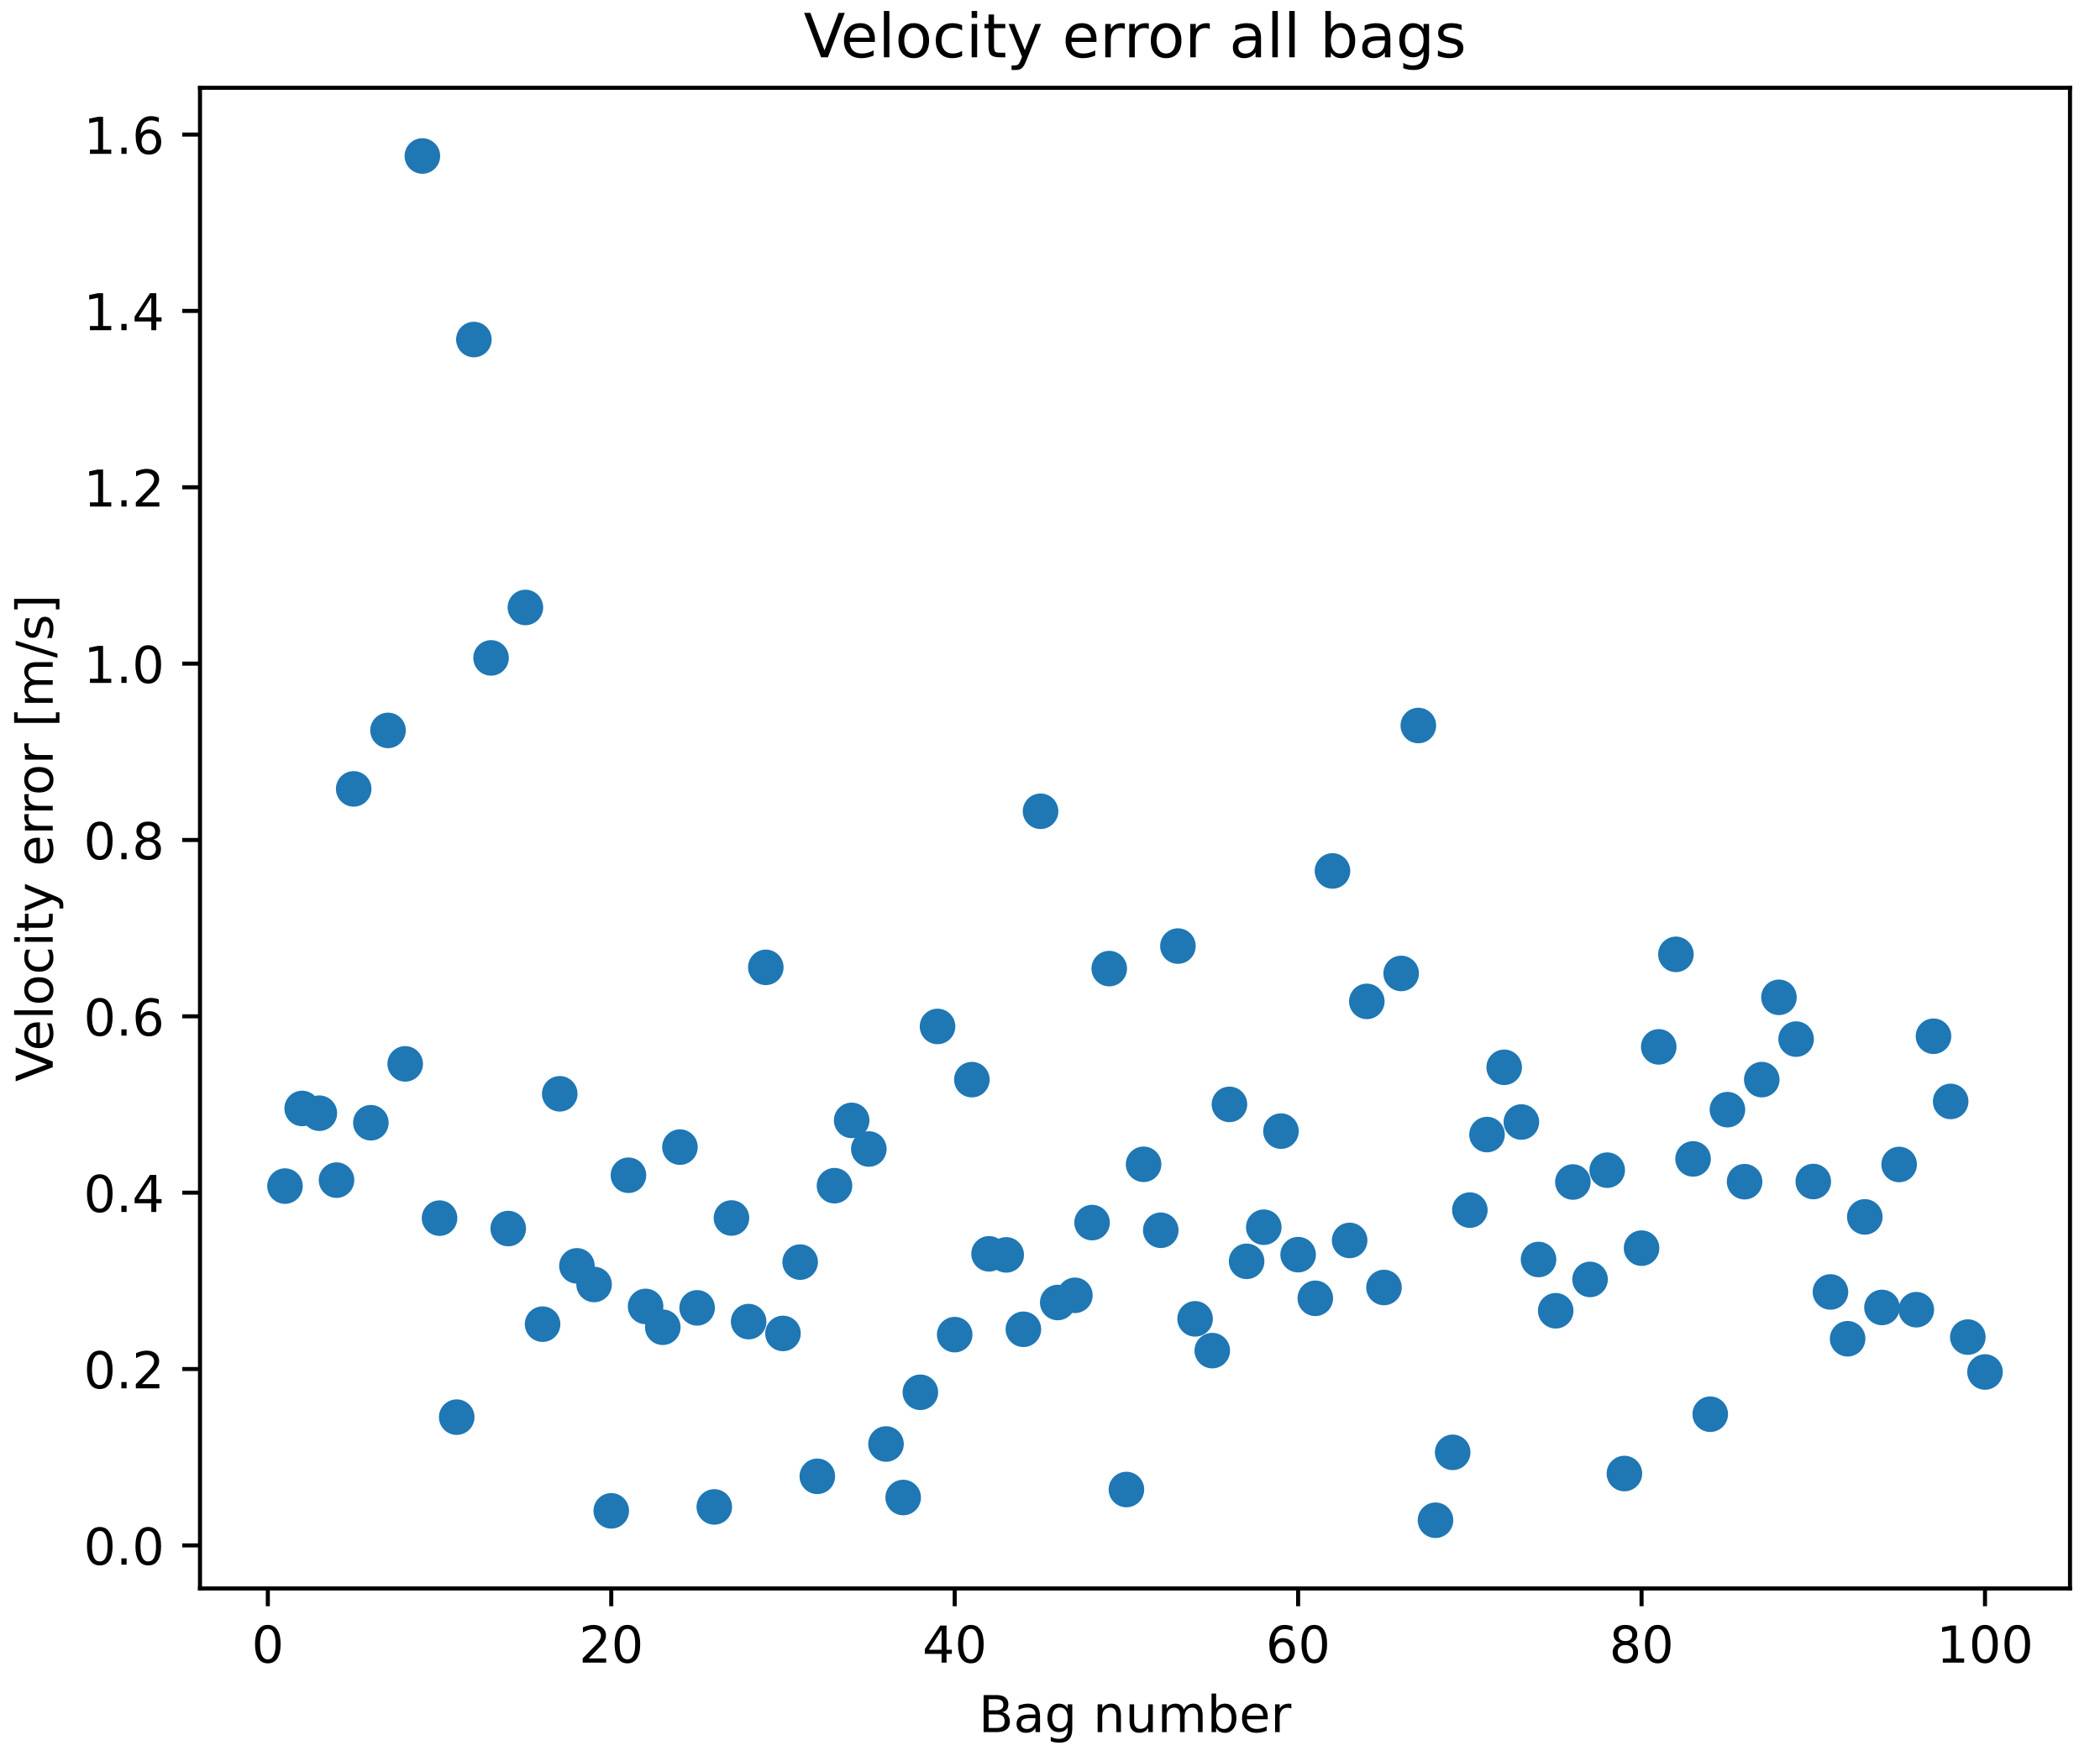 <?xml version="1.0" encoding="utf-8" standalone="no"?>
<!DOCTYPE svg PUBLIC "-//W3C//DTD SVG 1.1//EN"
  "http://www.w3.org/Graphics/SVG/1.1/DTD/svg11.dtd">
<!-- Created with matplotlib (https://matplotlib.org/) -->
<svg height="345.6pt" version="1.1" viewBox="0 0 413.28 345.6" width="413.28pt" xmlns="http://www.w3.org/2000/svg" xmlns:xlink="http://www.w3.org/1999/xlink">
 <defs>
  <style type="text/css">
*{stroke-linecap:butt;stroke-linejoin:round;}
  </style>
 </defs>
 <g id="figure_1">
  <g id="patch_1">
   <path d="M 0 345.6 
L 413.28 345.6 
L 413.28 0 
L 0 0 
z
" style="fill:#ffffff;"/>
  </g>
  <g id="axes_1">
   <g id="patch_2">
    <path d="M 39.36 312.686 
L 407.376 312.686 
L 407.376 17.28 
L 39.36 17.28 
z
" style="fill:#ffffff;"/>
   </g>
   <g id="PathCollection_1">
    <defs>
     <path d="M 0 3 
C 0.796 3 1.559 2.684 2.121 2.121 
C 2.684 1.559 3 0.796 3 0 
C 3 -0.796 2.684 -1.559 2.121 -2.121 
C 1.559 -2.684 0.796 -3 0 -3 
C -0.796 -3 -1.559 -2.684 -2.121 -2.121 
C -2.684 -1.559 -3 -0.796 -3 0 
C -3 0.796 -2.684 1.559 -2.121 2.121 
C -1.559 2.684 -0.796 3 0 3 
z
" id="mff02ca583e" style="stroke:#1f77b4;"/>
    </defs>
    <g clip-path="url(#pecdfb6b642)">
     <use style="fill:#1f77b4;stroke:#1f77b4;" x="56.088" xlink:href="#mff02ca583e" y="233.484"/>
     <use style="fill:#1f77b4;stroke:#1f77b4;" x="59.467" xlink:href="#mff02ca583e" y="218.199"/>
     <use style="fill:#1f77b4;stroke:#1f77b4;" x="62.847" xlink:href="#mff02ca583e" y="219.135"/>
     <use style="fill:#1f77b4;stroke:#1f77b4;" x="66.226" xlink:href="#mff02ca583e" y="232.308"/>
     <use style="fill:#1f77b4;stroke:#1f77b4;" x="69.606" xlink:href="#mff02ca583e" y="155.293"/>
     <use style="fill:#1f77b4;stroke:#1f77b4;" x="72.985" xlink:href="#mff02ca583e" y="221.011"/>
     <use style="fill:#1f77b4;stroke:#1f77b4;" x="76.364" xlink:href="#mff02ca583e" y="143.779"/>
     <use style="fill:#1f77b4;stroke:#1f77b4;" x="79.744" xlink:href="#mff02ca583e" y="209.422"/>
     <use style="fill:#1f77b4;stroke:#1f77b4;" x="83.123" xlink:href="#mff02ca583e" y="30.708"/>
     <use style="fill:#1f77b4;stroke:#1f77b4;" x="86.503" xlink:href="#mff02ca583e" y="239.789"/>
     <use style="fill:#1f77b4;stroke:#1f77b4;" x="89.882" xlink:href="#mff02ca583e" y="278.965"/>
     <use style="fill:#1f77b4;stroke:#1f77b4;" x="93.261" xlink:href="#mff02ca583e" y="66.836"/>
     <use style="fill:#1f77b4;stroke:#1f77b4;" x="96.641" xlink:href="#mff02ca583e" y="129.507"/>
     <use style="fill:#1f77b4;stroke:#1f77b4;" x="100.02" xlink:href="#mff02ca583e" y="241.841"/>
     <use style="fill:#1f77b4;stroke:#1f77b4;" x="103.4" xlink:href="#mff02ca583e" y="119.577"/>
     <use style="fill:#1f77b4;stroke:#1f77b4;" x="106.779" xlink:href="#mff02ca583e" y="260.662"/>
     <use style="fill:#1f77b4;stroke:#1f77b4;" x="110.158" xlink:href="#mff02ca583e" y="215.315"/>
     <use style="fill:#1f77b4;stroke:#1f77b4;" x="113.538" xlink:href="#mff02ca583e" y="249.182"/>
     <use style="fill:#1f77b4;stroke:#1f77b4;" x="116.917" xlink:href="#mff02ca583e" y="252.849"/>
     <use style="fill:#1f77b4;stroke:#1f77b4;" x="120.296" xlink:href="#mff02ca583e" y="297.408"/>
     <use style="fill:#1f77b4;stroke:#1f77b4;" x="123.676" xlink:href="#mff02ca583e" y="231.348"/>
     <use style="fill:#1f77b4;stroke:#1f77b4;" x="127.055" xlink:href="#mff02ca583e" y="257.172"/>
     <use style="fill:#1f77b4;stroke:#1f77b4;" x="130.435" xlink:href="#mff02ca583e" y="261.267"/>
     <use style="fill:#1f77b4;stroke:#1f77b4;" x="133.814" xlink:href="#mff02ca583e" y="225.809"/>
     <use style="fill:#1f77b4;stroke:#1f77b4;" x="137.193" xlink:href="#mff02ca583e" y="257.45"/>
     <use style="fill:#1f77b4;stroke:#1f77b4;" x="140.573" xlink:href="#mff02ca583e" y="296.636"/>
     <use style="fill:#1f77b4;stroke:#1f77b4;" x="143.952" xlink:href="#mff02ca583e" y="239.763"/>
     <use style="fill:#1f77b4;stroke:#1f77b4;" x="147.332" xlink:href="#mff02ca583e" y="260.159"/>
     <use style="fill:#1f77b4;stroke:#1f77b4;" x="150.711" xlink:href="#mff02ca583e" y="190.42"/>
     <use style="fill:#1f77b4;stroke:#1f77b4;" x="154.09" xlink:href="#mff02ca583e" y="262.488"/>
     <use style="fill:#1f77b4;stroke:#1f77b4;" x="157.47" xlink:href="#mff02ca583e" y="248.444"/>
     <use style="fill:#1f77b4;stroke:#1f77b4;" x="160.849" xlink:href="#mff02ca583e" y="290.613"/>
     <use style="fill:#1f77b4;stroke:#1f77b4;" x="164.229" xlink:href="#mff02ca583e" y="233.405"/>
     <use style="fill:#1f77b4;stroke:#1f77b4;" x="167.608" xlink:href="#mff02ca583e" y="220.547"/>
     <use style="fill:#1f77b4;stroke:#1f77b4;" x="170.987" xlink:href="#mff02ca583e" y="226.179"/>
     <use style="fill:#1f77b4;stroke:#1f77b4;" x="174.367" xlink:href="#mff02ca583e" y="284.251"/>
     <use style="fill:#1f77b4;stroke:#1f77b4;" x="177.746" xlink:href="#mff02ca583e" y="294.783"/>
     <use style="fill:#1f77b4;stroke:#1f77b4;" x="181.126" xlink:href="#mff02ca583e" y="274.069"/>
     <use style="fill:#1f77b4;stroke:#1f77b4;" x="184.505" xlink:href="#mff02ca583e" y="202.055"/>
     <use style="fill:#1f77b4;stroke:#1f77b4;" x="187.884" xlink:href="#mff02ca583e" y="262.722"/>
     <use style="fill:#1f77b4;stroke:#1f77b4;" x="191.264" xlink:href="#mff02ca583e" y="212.525"/>
     <use style="fill:#1f77b4;stroke:#1f77b4;" x="194.643" xlink:href="#mff02ca583e" y="246.816"/>
     <use style="fill:#1f77b4;stroke:#1f77b4;" x="198.023" xlink:href="#mff02ca583e" y="247.025"/>
     <use style="fill:#1f77b4;stroke:#1f77b4;" x="201.402" xlink:href="#mff02ca583e" y="261.668"/>
     <use style="fill:#1f77b4;stroke:#1f77b4;" x="204.781" xlink:href="#mff02ca583e" y="159.696"/>
     <use style="fill:#1f77b4;stroke:#1f77b4;" x="208.161" xlink:href="#mff02ca583e" y="256.396"/>
     <use style="fill:#1f77b4;stroke:#1f77b4;" x="211.54" xlink:href="#mff02ca583e" y="254.982"/>
     <use style="fill:#1f77b4;stroke:#1f77b4;" x="214.92" xlink:href="#mff02ca583e" y="240.667"/>
     <use style="fill:#1f77b4;stroke:#1f77b4;" x="218.299" xlink:href="#mff02ca583e" y="190.667"/>
     <use style="fill:#1f77b4;stroke:#1f77b4;" x="221.678" xlink:href="#mff02ca583e" y="293.211"/>
     <use style="fill:#1f77b4;stroke:#1f77b4;" x="225.058" xlink:href="#mff02ca583e" y="229.193"/>
     <use style="fill:#1f77b4;stroke:#1f77b4;" x="228.437" xlink:href="#mff02ca583e" y="242.176"/>
     <use style="fill:#1f77b4;stroke:#1f77b4;" x="231.816" xlink:href="#mff02ca583e" y="186.237"/>
     <use style="fill:#1f77b4;stroke:#1f77b4;" x="235.196" xlink:href="#mff02ca583e" y="259.614"/>
     <use style="fill:#1f77b4;stroke:#1f77b4;" x="238.575" xlink:href="#mff02ca583e" y="265.868"/>
     <use style="fill:#1f77b4;stroke:#1f77b4;" x="241.955" xlink:href="#mff02ca583e" y="217.396"/>
     <use style="fill:#1f77b4;stroke:#1f77b4;" x="245.334" xlink:href="#mff02ca583e" y="248.293"/>
     <use style="fill:#1f77b4;stroke:#1f77b4;" x="248.713" xlink:href="#mff02ca583e" y="241.576"/>
     <use style="fill:#1f77b4;stroke:#1f77b4;" x="252.093" xlink:href="#mff02ca583e" y="222.66"/>
     <use style="fill:#1f77b4;stroke:#1f77b4;" x="255.472" xlink:href="#mff02ca583e" y="246.979"/>
     <use style="fill:#1f77b4;stroke:#1f77b4;" x="258.852" xlink:href="#mff02ca583e" y="255.572"/>
     <use style="fill:#1f77b4;stroke:#1f77b4;" x="262.231" xlink:href="#mff02ca583e" y="171.444"/>
     <use style="fill:#1f77b4;stroke:#1f77b4;" x="265.61" xlink:href="#mff02ca583e" y="244.179"/>
     <use style="fill:#1f77b4;stroke:#1f77b4;" x="268.99" xlink:href="#mff02ca583e" y="197.121"/>
     <use style="fill:#1f77b4;stroke:#1f77b4;" x="272.369" xlink:href="#mff02ca583e" y="253.439"/>
     <use style="fill:#1f77b4;stroke:#1f77b4;" x="275.749" xlink:href="#mff02ca583e" y="191.622"/>
     <use style="fill:#1f77b4;stroke:#1f77b4;" x="279.128" xlink:href="#mff02ca583e" y="142.818"/>
     <use style="fill:#1f77b4;stroke:#1f77b4;" x="282.507" xlink:href="#mff02ca583e" y="299.258"/>
     <use style="fill:#1f77b4;stroke:#1f77b4;" x="285.887" xlink:href="#mff02ca583e" y="285.892"/>
     <use style="fill:#1f77b4;stroke:#1f77b4;" x="289.266" xlink:href="#mff02ca583e" y="238.208"/>
     <use style="fill:#1f77b4;stroke:#1f77b4;" x="292.646" xlink:href="#mff02ca583e" y="223.341"/>
     <use style="fill:#1f77b4;stroke:#1f77b4;" x="296.025" xlink:href="#mff02ca583e" y="210.095"/>
     <use style="fill:#1f77b4;stroke:#1f77b4;" x="299.404" xlink:href="#mff02ca583e" y="220.866"/>
     <use style="fill:#1f77b4;stroke:#1f77b4;" x="302.784" xlink:href="#mff02ca583e" y="247.931"/>
     <use style="fill:#1f77b4;stroke:#1f77b4;" x="306.163" xlink:href="#mff02ca583e" y="258.023"/>
     <use style="fill:#1f77b4;stroke:#1f77b4;" x="309.543" xlink:href="#mff02ca583e" y="232.677"/>
     <use style="fill:#1f77b4;stroke:#1f77b4;" x="312.922" xlink:href="#mff02ca583e" y="251.854"/>
     <use style="fill:#1f77b4;stroke:#1f77b4;" x="316.301" xlink:href="#mff02ca583e" y="230.347"/>
     <use style="fill:#1f77b4;stroke:#1f77b4;" x="319.681" xlink:href="#mff02ca583e" y="290.065"/>
     <use style="fill:#1f77b4;stroke:#1f77b4;" x="323.06" xlink:href="#mff02ca583e" y="245.696"/>
     <use style="fill:#1f77b4;stroke:#1f77b4;" x="326.44" xlink:href="#mff02ca583e" y="206.078"/>
     <use style="fill:#1f77b4;stroke:#1f77b4;" x="329.819" xlink:href="#mff02ca583e" y="187.865"/>
     <use style="fill:#1f77b4;stroke:#1f77b4;" x="333.198" xlink:href="#mff02ca583e" y="228.131"/>
     <use style="fill:#1f77b4;stroke:#1f77b4;" x="336.578" xlink:href="#mff02ca583e" y="278.388"/>
     <use style="fill:#1f77b4;stroke:#1f77b4;" x="339.957" xlink:href="#mff02ca583e" y="218.436"/>
     <use style="fill:#1f77b4;stroke:#1f77b4;" x="343.336" xlink:href="#mff02ca583e" y="232.616"/>
     <use style="fill:#1f77b4;stroke:#1f77b4;" x="346.716" xlink:href="#mff02ca583e" y="212.525"/>
     <use style="fill:#1f77b4;stroke:#1f77b4;" x="350.095" xlink:href="#mff02ca583e" y="196.321"/>
     <use style="fill:#1f77b4;stroke:#1f77b4;" x="353.475" xlink:href="#mff02ca583e" y="204.547"/>
     <use style="fill:#1f77b4;stroke:#1f77b4;" x="356.854" xlink:href="#mff02ca583e" y="232.583"/>
     <use style="fill:#1f77b4;stroke:#1f77b4;" x="360.233" xlink:href="#mff02ca583e" y="254.319"/>
     <use style="fill:#1f77b4;stroke:#1f77b4;" x="363.613" xlink:href="#mff02ca583e" y="263.533"/>
     <use style="fill:#1f77b4;stroke:#1f77b4;" x="366.992" xlink:href="#mff02ca583e" y="239.545"/>
     <use style="fill:#1f77b4;stroke:#1f77b4;" x="370.372" xlink:href="#mff02ca583e" y="257.372"/>
     <use style="fill:#1f77b4;stroke:#1f77b4;" x="373.751" xlink:href="#mff02ca583e" y="229.229"/>
     <use style="fill:#1f77b4;stroke:#1f77b4;" x="377.13" xlink:href="#mff02ca583e" y="257.813"/>
     <use style="fill:#1f77b4;stroke:#1f77b4;" x="380.51" xlink:href="#mff02ca583e" y="203.985"/>
     <use style="fill:#1f77b4;stroke:#1f77b4;" x="383.889" xlink:href="#mff02ca583e" y="216.818"/>
     <use style="fill:#1f77b4;stroke:#1f77b4;" x="387.269" xlink:href="#mff02ca583e" y="263.206"/>
     <use style="fill:#1f77b4;stroke:#1f77b4;" x="390.648" xlink:href="#mff02ca583e" y="270.074"/>
    </g>
   </g>
   <g id="matplotlib.axis_1">
    <g id="xtick_1">
     <g id="line2d_1">
      <defs>
       <path d="M 0 0 
L 0 3.5 
" id="m281fbe1b97" style="stroke:#000000;stroke-width:0.8;"/>
      </defs>
      <g>
       <use style="stroke:#000000;stroke-width:0.8;" x="52.709" xlink:href="#m281fbe1b97" y="312.686"/>
      </g>
     </g>
     <g id="text_1">
      <!-- 0 -->
      <defs>
       <path d="M 31.781 66.406 
Q 24.172 66.406 20.328 58.906 
Q 16.5 51.422 16.5 36.375 
Q 16.5 21.391 20.328 13.891 
Q 24.172 6.391 31.781 6.391 
Q 39.453 6.391 43.281 13.891 
Q 47.125 21.391 47.125 36.375 
Q 47.125 51.422 43.281 58.906 
Q 39.453 66.406 31.781 66.406 
z
M 31.781 74.219 
Q 44.047 74.219 50.516 64.516 
Q 56.984 54.828 56.984 36.375 
Q 56.984 17.969 50.516 8.266 
Q 44.047 -1.422 31.781 -1.422 
Q 19.531 -1.422 13.062 8.266 
Q 6.594 17.969 6.594 36.375 
Q 6.594 54.828 13.062 64.516 
Q 19.531 74.219 31.781 74.219 
z
" id="DejaVuSans-48"/>
      </defs>
      <g transform="translate(49.527 327.284)scale(0.1 -0.1)">
       <use xlink:href="#DejaVuSans-48"/>
      </g>
     </g>
    </g>
    <g id="xtick_2">
     <g id="line2d_2">
      <g>
       <use style="stroke:#000000;stroke-width:0.8;" x="120.296" xlink:href="#m281fbe1b97" y="312.686"/>
      </g>
     </g>
     <g id="text_2">
      <!-- 20 -->
      <defs>
       <path d="M 19.188 8.297 
L 53.609 8.297 
L 53.609 0 
L 7.328 0 
L 7.328 8.297 
Q 12.938 14.109 22.625 23.891 
Q 32.328 33.688 34.812 36.531 
Q 39.547 41.844 41.422 45.531 
Q 43.312 49.219 43.312 52.781 
Q 43.312 58.594 39.234 62.25 
Q 35.156 65.922 28.609 65.922 
Q 23.969 65.922 18.812 64.312 
Q 13.672 62.703 7.812 59.422 
L 7.812 69.391 
Q 13.766 71.781 18.938 73 
Q 24.125 74.219 28.422 74.219 
Q 39.75 74.219 46.484 68.547 
Q 53.219 62.891 53.219 53.422 
Q 53.219 48.922 51.531 44.891 
Q 49.859 40.875 45.406 35.406 
Q 44.188 33.984 37.641 27.219 
Q 31.109 20.453 19.188 8.297 
z
" id="DejaVuSans-50"/>
      </defs>
      <g transform="translate(113.934 327.284)scale(0.1 -0.1)">
       <use xlink:href="#DejaVuSans-50"/>
       <use x="63.623" xlink:href="#DejaVuSans-48"/>
      </g>
     </g>
    </g>
    <g id="xtick_3">
     <g id="line2d_3">
      <g>
       <use style="stroke:#000000;stroke-width:0.8;" x="187.884" xlink:href="#m281fbe1b97" y="312.686"/>
      </g>
     </g>
     <g id="text_3">
      <!-- 40 -->
      <defs>
       <path d="M 37.797 64.312 
L 12.891 25.391 
L 37.797 25.391 
z
M 35.203 72.906 
L 47.609 72.906 
L 47.609 25.391 
L 58.016 25.391 
L 58.016 17.188 
L 47.609 17.188 
L 47.609 0 
L 37.797 0 
L 37.797 17.188 
L 4.891 17.188 
L 4.891 26.703 
z
" id="DejaVuSans-52"/>
      </defs>
      <g transform="translate(181.522 327.284)scale(0.1 -0.1)">
       <use xlink:href="#DejaVuSans-52"/>
       <use x="63.623" xlink:href="#DejaVuSans-48"/>
      </g>
     </g>
    </g>
    <g id="xtick_4">
     <g id="line2d_4">
      <g>
       <use style="stroke:#000000;stroke-width:0.8;" x="255.472" xlink:href="#m281fbe1b97" y="312.686"/>
      </g>
     </g>
     <g id="text_4">
      <!-- 60 -->
      <defs>
       <path d="M 33.016 40.375 
Q 26.375 40.375 22.484 35.828 
Q 18.609 31.297 18.609 23.391 
Q 18.609 15.531 22.484 10.953 
Q 26.375 6.391 33.016 6.391 
Q 39.656 6.391 43.531 10.953 
Q 47.406 15.531 47.406 23.391 
Q 47.406 31.297 43.531 35.828 
Q 39.656 40.375 33.016 40.375 
z
M 52.594 71.297 
L 52.594 62.312 
Q 48.875 64.062 45.094 64.984 
Q 41.312 65.922 37.594 65.922 
Q 27.828 65.922 22.672 59.328 
Q 17.531 52.734 16.797 39.406 
Q 19.672 43.656 24.016 45.922 
Q 28.375 48.188 33.594 48.188 
Q 44.578 48.188 50.953 41.516 
Q 57.328 34.859 57.328 23.391 
Q 57.328 12.156 50.688 5.359 
Q 44.047 -1.422 33.016 -1.422 
Q 20.359 -1.422 13.672 8.266 
Q 6.984 17.969 6.984 36.375 
Q 6.984 53.656 15.188 63.938 
Q 23.391 74.219 37.203 74.219 
Q 40.922 74.219 44.703 73.484 
Q 48.484 72.75 52.594 71.297 
z
" id="DejaVuSans-54"/>
      </defs>
      <g transform="translate(249.11 327.284)scale(0.1 -0.1)">
       <use xlink:href="#DejaVuSans-54"/>
       <use x="63.623" xlink:href="#DejaVuSans-48"/>
      </g>
     </g>
    </g>
    <g id="xtick_5">
     <g id="line2d_5">
      <g>
       <use style="stroke:#000000;stroke-width:0.8;" x="323.06" xlink:href="#m281fbe1b97" y="312.686"/>
      </g>
     </g>
     <g id="text_5">
      <!-- 80 -->
      <defs>
       <path d="M 31.781 34.625 
Q 24.75 34.625 20.719 30.859 
Q 16.703 27.094 16.703 20.516 
Q 16.703 13.922 20.719 10.156 
Q 24.75 6.391 31.781 6.391 
Q 38.812 6.391 42.859 10.172 
Q 46.922 13.969 46.922 20.516 
Q 46.922 27.094 42.891 30.859 
Q 38.875 34.625 31.781 34.625 
z
M 21.922 38.812 
Q 15.578 40.375 12.031 44.719 
Q 8.5 49.078 8.5 55.328 
Q 8.5 64.062 14.719 69.141 
Q 20.953 74.219 31.781 74.219 
Q 42.672 74.219 48.875 69.141 
Q 55.078 64.062 55.078 55.328 
Q 55.078 49.078 51.531 44.719 
Q 48 40.375 41.703 38.812 
Q 48.828 37.156 52.797 32.312 
Q 56.781 27.484 56.781 20.516 
Q 56.781 9.906 50.312 4.234 
Q 43.844 -1.422 31.781 -1.422 
Q 19.734 -1.422 13.25 4.234 
Q 6.781 9.906 6.781 20.516 
Q 6.781 27.484 10.781 32.312 
Q 14.797 37.156 21.922 38.812 
z
M 18.312 54.391 
Q 18.312 48.734 21.844 45.562 
Q 25.391 42.391 31.781 42.391 
Q 38.141 42.391 41.719 45.562 
Q 45.312 48.734 45.312 54.391 
Q 45.312 60.062 41.719 63.234 
Q 38.141 66.406 31.781 66.406 
Q 25.391 66.406 21.844 63.234 
Q 18.312 60.062 18.312 54.391 
z
" id="DejaVuSans-56"/>
      </defs>
      <g transform="translate(316.698 327.284)scale(0.1 -0.1)">
       <use xlink:href="#DejaVuSans-56"/>
       <use x="63.623" xlink:href="#DejaVuSans-48"/>
      </g>
     </g>
    </g>
    <g id="xtick_6">
     <g id="line2d_6">
      <g>
       <use style="stroke:#000000;stroke-width:0.8;" x="390.648" xlink:href="#m281fbe1b97" y="312.686"/>
      </g>
     </g>
     <g id="text_6">
      <!-- 100 -->
      <defs>
       <path d="M 12.406 8.297 
L 28.516 8.297 
L 28.516 63.922 
L 10.984 60.406 
L 10.984 69.391 
L 28.422 72.906 
L 38.281 72.906 
L 38.281 8.297 
L 54.391 8.297 
L 54.391 0 
L 12.406 0 
z
" id="DejaVuSans-49"/>
      </defs>
      <g transform="translate(381.104 327.284)scale(0.1 -0.1)">
       <use xlink:href="#DejaVuSans-49"/>
       <use x="63.623" xlink:href="#DejaVuSans-48"/>
       <use x="127.246" xlink:href="#DejaVuSans-48"/>
      </g>
     </g>
    </g>
    <g id="text_7">
     <!-- Bag number -->
     <defs>
      <path d="M 19.672 34.812 
L 19.672 8.109 
L 35.5 8.109 
Q 43.453 8.109 47.281 11.406 
Q 51.125 14.703 51.125 21.484 
Q 51.125 28.328 47.281 31.562 
Q 43.453 34.812 35.5 34.812 
z
M 19.672 64.797 
L 19.672 42.828 
L 34.281 42.828 
Q 41.5 42.828 45.031 45.531 
Q 48.578 48.25 48.578 53.812 
Q 48.578 59.328 45.031 62.062 
Q 41.5 64.797 34.281 64.797 
z
M 9.812 72.906 
L 35.016 72.906 
Q 46.297 72.906 52.391 68.219 
Q 58.5 63.531 58.5 54.891 
Q 58.5 48.188 55.375 44.234 
Q 52.25 40.281 46.188 39.312 
Q 53.469 37.75 57.5 32.781 
Q 61.531 27.828 61.531 20.406 
Q 61.531 10.641 54.891 5.312 
Q 48.25 0 35.984 0 
L 9.812 0 
z
" id="DejaVuSans-66"/>
      <path d="M 34.281 27.484 
Q 23.391 27.484 19.188 25 
Q 14.984 22.516 14.984 16.5 
Q 14.984 11.719 18.141 8.906 
Q 21.297 6.109 26.703 6.109 
Q 34.188 6.109 38.703 11.406 
Q 43.219 16.703 43.219 25.484 
L 43.219 27.484 
z
M 52.203 31.203 
L 52.203 0 
L 43.219 0 
L 43.219 8.297 
Q 40.141 3.328 35.547 0.953 
Q 30.953 -1.422 24.312 -1.422 
Q 15.922 -1.422 10.953 3.297 
Q 6 8.016 6 15.922 
Q 6 25.141 12.172 29.828 
Q 18.359 34.516 30.609 34.516 
L 43.219 34.516 
L 43.219 35.406 
Q 43.219 41.609 39.141 45 
Q 35.062 48.391 27.688 48.391 
Q 23 48.391 18.547 47.266 
Q 14.109 46.141 10.016 43.891 
L 10.016 52.203 
Q 14.938 54.109 19.578 55.047 
Q 24.219 56 28.609 56 
Q 40.484 56 46.344 49.844 
Q 52.203 43.703 52.203 31.203 
z
" id="DejaVuSans-97"/>
      <path d="M 45.406 27.984 
Q 45.406 37.75 41.375 43.109 
Q 37.359 48.484 30.078 48.484 
Q 22.859 48.484 18.828 43.109 
Q 14.797 37.75 14.797 27.984 
Q 14.797 18.266 18.828 12.891 
Q 22.859 7.516 30.078 7.516 
Q 37.359 7.516 41.375 12.891 
Q 45.406 18.266 45.406 27.984 
z
M 54.391 6.781 
Q 54.391 -7.172 48.188 -13.984 
Q 42 -20.797 29.203 -20.797 
Q 24.469 -20.797 20.266 -20.094 
Q 16.062 -19.391 12.109 -17.922 
L 12.109 -9.188 
Q 16.062 -11.328 19.922 -12.344 
Q 23.781 -13.375 27.781 -13.375 
Q 36.625 -13.375 41.016 -8.766 
Q 45.406 -4.156 45.406 5.172 
L 45.406 9.625 
Q 42.625 4.781 38.281 2.391 
Q 33.938 0 27.875 0 
Q 17.828 0 11.672 7.656 
Q 5.516 15.328 5.516 27.984 
Q 5.516 40.672 11.672 48.328 
Q 17.828 56 27.875 56 
Q 33.938 56 38.281 53.609 
Q 42.625 51.219 45.406 46.391 
L 45.406 54.688 
L 54.391 54.688 
z
" id="DejaVuSans-103"/>
      <path id="DejaVuSans-32"/>
      <path d="M 54.891 33.016 
L 54.891 0 
L 45.906 0 
L 45.906 32.719 
Q 45.906 40.484 42.875 44.328 
Q 39.844 48.188 33.797 48.188 
Q 26.516 48.188 22.312 43.547 
Q 18.109 38.922 18.109 30.906 
L 18.109 0 
L 9.078 0 
L 9.078 54.688 
L 18.109 54.688 
L 18.109 46.188 
Q 21.344 51.125 25.703 53.562 
Q 30.078 56 35.797 56 
Q 45.219 56 50.047 50.172 
Q 54.891 44.344 54.891 33.016 
z
" id="DejaVuSans-110"/>
      <path d="M 8.5 21.578 
L 8.5 54.688 
L 17.484 54.688 
L 17.484 21.922 
Q 17.484 14.156 20.5 10.266 
Q 23.531 6.391 29.594 6.391 
Q 36.859 6.391 41.078 11.031 
Q 45.312 15.672 45.312 23.688 
L 45.312 54.688 
L 54.297 54.688 
L 54.297 0 
L 45.312 0 
L 45.312 8.406 
Q 42.047 3.422 37.719 1 
Q 33.406 -1.422 27.688 -1.422 
Q 18.266 -1.422 13.375 4.438 
Q 8.5 10.297 8.5 21.578 
z
M 31.109 56 
z
" id="DejaVuSans-117"/>
      <path d="M 52 44.188 
Q 55.375 50.25 60.062 53.125 
Q 64.75 56 71.094 56 
Q 79.641 56 84.281 50.016 
Q 88.922 44.047 88.922 33.016 
L 88.922 0 
L 79.891 0 
L 79.891 32.719 
Q 79.891 40.578 77.094 44.375 
Q 74.312 48.188 68.609 48.188 
Q 61.625 48.188 57.562 43.547 
Q 53.516 38.922 53.516 30.906 
L 53.516 0 
L 44.484 0 
L 44.484 32.719 
Q 44.484 40.625 41.703 44.406 
Q 38.922 48.188 33.109 48.188 
Q 26.219 48.188 22.156 43.531 
Q 18.109 38.875 18.109 30.906 
L 18.109 0 
L 9.078 0 
L 9.078 54.688 
L 18.109 54.688 
L 18.109 46.188 
Q 21.188 51.219 25.484 53.609 
Q 29.781 56 35.688 56 
Q 41.656 56 45.828 52.969 
Q 50 49.953 52 44.188 
z
" id="DejaVuSans-109"/>
      <path d="M 48.688 27.297 
Q 48.688 37.203 44.609 42.844 
Q 40.531 48.484 33.406 48.484 
Q 26.266 48.484 22.188 42.844 
Q 18.109 37.203 18.109 27.297 
Q 18.109 17.391 22.188 11.75 
Q 26.266 6.109 33.406 6.109 
Q 40.531 6.109 44.609 11.75 
Q 48.688 17.391 48.688 27.297 
z
M 18.109 46.391 
Q 20.953 51.266 25.266 53.625 
Q 29.594 56 35.594 56 
Q 45.562 56 51.781 48.094 
Q 58.016 40.188 58.016 27.297 
Q 58.016 14.406 51.781 6.484 
Q 45.562 -1.422 35.594 -1.422 
Q 29.594 -1.422 25.266 0.953 
Q 20.953 3.328 18.109 8.203 
L 18.109 0 
L 9.078 0 
L 9.078 75.984 
L 18.109 75.984 
z
" id="DejaVuSans-98"/>
      <path d="M 56.203 29.594 
L 56.203 25.203 
L 14.891 25.203 
Q 15.484 15.922 20.484 11.062 
Q 25.484 6.203 34.422 6.203 
Q 39.594 6.203 44.453 7.469 
Q 49.312 8.734 54.109 11.281 
L 54.109 2.781 
Q 49.266 0.734 44.188 -0.344 
Q 39.109 -1.422 33.891 -1.422 
Q 20.797 -1.422 13.156 6.188 
Q 5.516 13.812 5.516 26.812 
Q 5.516 40.234 12.766 48.109 
Q 20.016 56 32.328 56 
Q 43.359 56 49.781 48.891 
Q 56.203 41.797 56.203 29.594 
z
M 47.219 32.234 
Q 47.125 39.594 43.094 43.984 
Q 39.062 48.391 32.422 48.391 
Q 24.906 48.391 20.391 44.141 
Q 15.875 39.891 15.188 32.172 
z
" id="DejaVuSans-101"/>
      <path d="M 41.109 46.297 
Q 39.594 47.172 37.812 47.578 
Q 36.031 48 33.891 48 
Q 26.266 48 22.188 43.047 
Q 18.109 38.094 18.109 28.812 
L 18.109 0 
L 9.078 0 
L 9.078 54.688 
L 18.109 54.688 
L 18.109 46.188 
Q 20.953 51.172 25.484 53.578 
Q 30.031 56 36.531 56 
Q 37.453 56 38.578 55.875 
Q 39.703 55.766 41.062 55.516 
z
" id="DejaVuSans-114"/>
     </defs>
     <g transform="translate(192.596 340.962)scale(0.1 -0.1)">
      <use xlink:href="#DejaVuSans-66"/>
      <use x="68.604" xlink:href="#DejaVuSans-97"/>
      <use x="129.883" xlink:href="#DejaVuSans-103"/>
      <use x="193.359" xlink:href="#DejaVuSans-32"/>
      <use x="225.146" xlink:href="#DejaVuSans-110"/>
      <use x="288.525" xlink:href="#DejaVuSans-117"/>
      <use x="351.904" xlink:href="#DejaVuSans-109"/>
      <use x="449.316" xlink:href="#DejaVuSans-98"/>
      <use x="512.793" xlink:href="#DejaVuSans-101"/>
      <use x="574.316" xlink:href="#DejaVuSans-114"/>
     </g>
    </g>
   </g>
   <g id="matplotlib.axis_2">
    <g id="ytick_1">
     <g id="line2d_7">
      <defs>
       <path d="M 0 0 
L -3.5 0 
" id="m8fcaeddf89" style="stroke:#000000;stroke-width:0.8;"/>
      </defs>
      <g>
       <use style="stroke:#000000;stroke-width:0.8;" x="39.36" xlink:href="#m8fcaeddf89" y="304.206"/>
      </g>
     </g>
     <g id="text_8">
      <!-- 0.0 -->
      <defs>
       <path d="M 10.688 12.406 
L 21 12.406 
L 21 0 
L 10.688 0 
z
" id="DejaVuSans-46"/>
      </defs>
      <g transform="translate(16.457 308.005)scale(0.1 -0.1)">
       <use xlink:href="#DejaVuSans-48"/>
       <use x="63.623" xlink:href="#DejaVuSans-46"/>
       <use x="95.41" xlink:href="#DejaVuSans-48"/>
      </g>
     </g>
    </g>
    <g id="ytick_2">
     <g id="line2d_8">
      <g>
       <use style="stroke:#000000;stroke-width:0.8;" x="39.36" xlink:href="#m8fcaeddf89" y="269.492"/>
      </g>
     </g>
     <g id="text_9">
      <!-- 0.2 -->
      <g transform="translate(16.457 273.291)scale(0.1 -0.1)">
       <use xlink:href="#DejaVuSans-48"/>
       <use x="63.623" xlink:href="#DejaVuSans-46"/>
       <use x="95.41" xlink:href="#DejaVuSans-50"/>
      </g>
     </g>
    </g>
    <g id="ytick_3">
     <g id="line2d_9">
      <g>
       <use style="stroke:#000000;stroke-width:0.8;" x="39.36" xlink:href="#m8fcaeddf89" y="234.777"/>
      </g>
     </g>
     <g id="text_10">
      <!-- 0.4 -->
      <g transform="translate(16.457 238.576)scale(0.1 -0.1)">
       <use xlink:href="#DejaVuSans-48"/>
       <use x="63.623" xlink:href="#DejaVuSans-46"/>
       <use x="95.41" xlink:href="#DejaVuSans-52"/>
      </g>
     </g>
    </g>
    <g id="ytick_4">
     <g id="line2d_10">
      <g>
       <use style="stroke:#000000;stroke-width:0.8;" x="39.36" xlink:href="#m8fcaeddf89" y="200.062"/>
      </g>
     </g>
     <g id="text_11">
      <!-- 0.6 -->
      <g transform="translate(16.457 203.862)scale(0.1 -0.1)">
       <use xlink:href="#DejaVuSans-48"/>
       <use x="63.623" xlink:href="#DejaVuSans-46"/>
       <use x="95.41" xlink:href="#DejaVuSans-54"/>
      </g>
     </g>
    </g>
    <g id="ytick_5">
     <g id="line2d_11">
      <g>
       <use style="stroke:#000000;stroke-width:0.8;" x="39.36" xlink:href="#m8fcaeddf89" y="165.348"/>
      </g>
     </g>
     <g id="text_12">
      <!-- 0.8 -->
      <g transform="translate(16.457 169.147)scale(0.1 -0.1)">
       <use xlink:href="#DejaVuSans-48"/>
       <use x="63.623" xlink:href="#DejaVuSans-46"/>
       <use x="95.41" xlink:href="#DejaVuSans-56"/>
      </g>
     </g>
    </g>
    <g id="ytick_6">
     <g id="line2d_12">
      <g>
       <use style="stroke:#000000;stroke-width:0.8;" x="39.36" xlink:href="#m8fcaeddf89" y="130.633"/>
      </g>
     </g>
     <g id="text_13">
      <!-- 1.0 -->
      <g transform="translate(16.457 134.432)scale(0.1 -0.1)">
       <use xlink:href="#DejaVuSans-49"/>
       <use x="63.623" xlink:href="#DejaVuSans-46"/>
       <use x="95.41" xlink:href="#DejaVuSans-48"/>
      </g>
     </g>
    </g>
    <g id="ytick_7">
     <g id="line2d_13">
      <g>
       <use style="stroke:#000000;stroke-width:0.8;" x="39.36" xlink:href="#m8fcaeddf89" y="95.918"/>
      </g>
     </g>
     <g id="text_14">
      <!-- 1.2 -->
      <g transform="translate(16.457 99.718)scale(0.1 -0.1)">
       <use xlink:href="#DejaVuSans-49"/>
       <use x="63.623" xlink:href="#DejaVuSans-46"/>
       <use x="95.41" xlink:href="#DejaVuSans-50"/>
      </g>
     </g>
    </g>
    <g id="ytick_8">
     <g id="line2d_14">
      <g>
       <use style="stroke:#000000;stroke-width:0.8;" x="39.36" xlink:href="#m8fcaeddf89" y="61.204"/>
      </g>
     </g>
     <g id="text_15">
      <!-- 1.4 -->
      <g transform="translate(16.457 65.003)scale(0.1 -0.1)">
       <use xlink:href="#DejaVuSans-49"/>
       <use x="63.623" xlink:href="#DejaVuSans-46"/>
       <use x="95.41" xlink:href="#DejaVuSans-52"/>
      </g>
     </g>
    </g>
    <g id="ytick_9">
     <g id="line2d_15">
      <g>
       <use style="stroke:#000000;stroke-width:0.8;" x="39.36" xlink:href="#m8fcaeddf89" y="26.489"/>
      </g>
     </g>
     <g id="text_16">
      <!-- 1.6 -->
      <g transform="translate(16.457 30.288)scale(0.1 -0.1)">
       <use xlink:href="#DejaVuSans-49"/>
       <use x="63.623" xlink:href="#DejaVuSans-46"/>
       <use x="95.41" xlink:href="#DejaVuSans-54"/>
      </g>
     </g>
    </g>
    <g id="text_17">
     <!-- Velocity error [m/s] -->
     <defs>
      <path d="M 28.609 0 
L 0.781 72.906 
L 11.078 72.906 
L 34.188 11.531 
L 57.328 72.906 
L 67.578 72.906 
L 39.797 0 
z
" id="DejaVuSans-86"/>
      <path d="M 9.422 75.984 
L 18.406 75.984 
L 18.406 0 
L 9.422 0 
z
" id="DejaVuSans-108"/>
      <path d="M 30.609 48.391 
Q 23.391 48.391 19.188 42.75 
Q 14.984 37.109 14.984 27.297 
Q 14.984 17.484 19.156 11.844 
Q 23.344 6.203 30.609 6.203 
Q 37.797 6.203 41.984 11.859 
Q 46.188 17.531 46.188 27.297 
Q 46.188 37.016 41.984 42.703 
Q 37.797 48.391 30.609 48.391 
z
M 30.609 56 
Q 42.328 56 49.016 48.375 
Q 55.719 40.766 55.719 27.297 
Q 55.719 13.875 49.016 6.219 
Q 42.328 -1.422 30.609 -1.422 
Q 18.844 -1.422 12.172 6.219 
Q 5.516 13.875 5.516 27.297 
Q 5.516 40.766 12.172 48.375 
Q 18.844 56 30.609 56 
z
" id="DejaVuSans-111"/>
      <path d="M 48.781 52.594 
L 48.781 44.188 
Q 44.969 46.297 41.141 47.344 
Q 37.312 48.391 33.406 48.391 
Q 24.656 48.391 19.812 42.844 
Q 14.984 37.312 14.984 27.297 
Q 14.984 17.281 19.812 11.734 
Q 24.656 6.203 33.406 6.203 
Q 37.312 6.203 41.141 7.25 
Q 44.969 8.297 48.781 10.406 
L 48.781 2.094 
Q 45.016 0.344 40.984 -0.531 
Q 36.969 -1.422 32.422 -1.422 
Q 20.062 -1.422 12.781 6.344 
Q 5.516 14.109 5.516 27.297 
Q 5.516 40.672 12.859 48.328 
Q 20.219 56 33.016 56 
Q 37.156 56 41.109 55.141 
Q 45.062 54.297 48.781 52.594 
z
" id="DejaVuSans-99"/>
      <path d="M 9.422 54.688 
L 18.406 54.688 
L 18.406 0 
L 9.422 0 
z
M 9.422 75.984 
L 18.406 75.984 
L 18.406 64.594 
L 9.422 64.594 
z
" id="DejaVuSans-105"/>
      <path d="M 18.312 70.219 
L 18.312 54.688 
L 36.812 54.688 
L 36.812 47.703 
L 18.312 47.703 
L 18.312 18.016 
Q 18.312 11.328 20.141 9.422 
Q 21.969 7.516 27.594 7.516 
L 36.812 7.516 
L 36.812 0 
L 27.594 0 
Q 17.188 0 13.234 3.875 
Q 9.281 7.766 9.281 18.016 
L 9.281 47.703 
L 2.688 47.703 
L 2.688 54.688 
L 9.281 54.688 
L 9.281 70.219 
z
" id="DejaVuSans-116"/>
      <path d="M 32.172 -5.078 
Q 28.375 -14.844 24.75 -17.812 
Q 21.141 -20.797 15.094 -20.797 
L 7.906 -20.797 
L 7.906 -13.281 
L 13.188 -13.281 
Q 16.891 -13.281 18.938 -11.516 
Q 21 -9.766 23.484 -3.219 
L 25.094 0.875 
L 2.984 54.688 
L 12.5 54.688 
L 29.594 11.922 
L 46.688 54.688 
L 56.203 54.688 
z
" id="DejaVuSans-121"/>
      <path d="M 8.594 75.984 
L 29.297 75.984 
L 29.297 69 
L 17.578 69 
L 17.578 -6.203 
L 29.297 -6.203 
L 29.297 -13.188 
L 8.594 -13.188 
z
" id="DejaVuSans-91"/>
      <path d="M 25.391 72.906 
L 33.688 72.906 
L 8.297 -9.281 
L 0 -9.281 
z
" id="DejaVuSans-47"/>
      <path d="M 44.281 53.078 
L 44.281 44.578 
Q 40.484 46.531 36.375 47.5 
Q 32.281 48.484 27.875 48.484 
Q 21.188 48.484 17.844 46.438 
Q 14.5 44.391 14.5 40.281 
Q 14.5 37.156 16.891 35.375 
Q 19.281 33.594 26.516 31.984 
L 29.594 31.297 
Q 39.156 29.25 43.188 25.516 
Q 47.219 21.781 47.219 15.094 
Q 47.219 7.469 41.188 3.016 
Q 35.156 -1.422 24.609 -1.422 
Q 20.219 -1.422 15.453 -0.562 
Q 10.688 0.297 5.422 2 
L 5.422 11.281 
Q 10.406 8.688 15.234 7.391 
Q 20.062 6.109 24.812 6.109 
Q 31.156 6.109 34.562 8.281 
Q 37.984 10.453 37.984 14.406 
Q 37.984 18.062 35.516 20.016 
Q 33.062 21.969 24.703 23.781 
L 21.578 24.516 
Q 13.234 26.266 9.516 29.906 
Q 5.812 33.547 5.812 39.891 
Q 5.812 47.609 11.281 51.797 
Q 16.75 56 26.812 56 
Q 31.781 56 36.172 55.266 
Q 40.578 54.547 44.281 53.078 
z
" id="DejaVuSans-115"/>
      <path d="M 30.422 75.984 
L 30.422 -13.188 
L 9.719 -13.188 
L 9.719 -6.203 
L 21.391 -6.203 
L 21.391 69 
L 9.719 69 
L 9.719 75.984 
z
" id="DejaVuSans-93"/>
     </defs>
     <g transform="translate(10.377 212.94)rotate(-90)scale(0.1 -0.1)">
      <use xlink:href="#DejaVuSans-86"/>
      <use x="60.658" xlink:href="#DejaVuSans-101"/>
      <use x="122.182" xlink:href="#DejaVuSans-108"/>
      <use x="149.965" xlink:href="#DejaVuSans-111"/>
      <use x="211.146" xlink:href="#DejaVuSans-99"/>
      <use x="266.127" xlink:href="#DejaVuSans-105"/>
      <use x="293.91" xlink:href="#DejaVuSans-116"/>
      <use x="333.119" xlink:href="#DejaVuSans-121"/>
      <use x="392.299" xlink:href="#DejaVuSans-32"/>
      <use x="424.086" xlink:href="#DejaVuSans-101"/>
      <use x="485.609" xlink:href="#DejaVuSans-114"/>
      <use x="524.973" xlink:href="#DejaVuSans-114"/>
      <use x="563.836" xlink:href="#DejaVuSans-111"/>
      <use x="625.018" xlink:href="#DejaVuSans-114"/>
      <use x="666.131" xlink:href="#DejaVuSans-32"/>
      <use x="697.918" xlink:href="#DejaVuSans-91"/>
      <use x="736.932" xlink:href="#DejaVuSans-109"/>
      <use x="834.344" xlink:href="#DejaVuSans-47"/>
      <use x="868.035" xlink:href="#DejaVuSans-115"/>
      <use x="920.135" xlink:href="#DejaVuSans-93"/>
     </g>
    </g>
   </g>
   <g id="patch_3">
    <path d="M 39.36 312.686 
L 39.36 17.28 
" style="fill:none;stroke:#000000;stroke-linecap:square;stroke-linejoin:miter;stroke-width:0.8;"/>
   </g>
   <g id="patch_4">
    <path d="M 407.376 312.686 
L 407.376 17.28 
" style="fill:none;stroke:#000000;stroke-linecap:square;stroke-linejoin:miter;stroke-width:0.8;"/>
   </g>
   <g id="patch_5">
    <path d="M 39.36 312.686 
L 407.376 312.686 
" style="fill:none;stroke:#000000;stroke-linecap:square;stroke-linejoin:miter;stroke-width:0.8;"/>
   </g>
   <g id="patch_6">
    <path d="M 39.36 17.28 
L 407.376 17.28 
" style="fill:none;stroke:#000000;stroke-linecap:square;stroke-linejoin:miter;stroke-width:0.8;"/>
   </g>
   <g id="text_18">
    <!-- Velocity error all bags -->
    <g transform="translate(158.155 11.28)scale(0.12 -0.12)">
     <use xlink:href="#DejaVuSans-86"/>
     <use x="60.658" xlink:href="#DejaVuSans-101"/>
     <use x="122.182" xlink:href="#DejaVuSans-108"/>
     <use x="149.965" xlink:href="#DejaVuSans-111"/>
     <use x="211.146" xlink:href="#DejaVuSans-99"/>
     <use x="266.127" xlink:href="#DejaVuSans-105"/>
     <use x="293.91" xlink:href="#DejaVuSans-116"/>
     <use x="333.119" xlink:href="#DejaVuSans-121"/>
     <use x="392.299" xlink:href="#DejaVuSans-32"/>
     <use x="424.086" xlink:href="#DejaVuSans-101"/>
     <use x="485.609" xlink:href="#DejaVuSans-114"/>
     <use x="524.973" xlink:href="#DejaVuSans-114"/>
     <use x="563.836" xlink:href="#DejaVuSans-111"/>
     <use x="625.018" xlink:href="#DejaVuSans-114"/>
     <use x="666.131" xlink:href="#DejaVuSans-32"/>
     <use x="697.918" xlink:href="#DejaVuSans-97"/>
     <use x="759.197" xlink:href="#DejaVuSans-108"/>
     <use x="786.98" xlink:href="#DejaVuSans-108"/>
     <use x="814.764" xlink:href="#DejaVuSans-32"/>
     <use x="846.551" xlink:href="#DejaVuSans-98"/>
     <use x="910.027" xlink:href="#DejaVuSans-97"/>
     <use x="971.307" xlink:href="#DejaVuSans-103"/>
     <use x="1034.783" xlink:href="#DejaVuSans-115"/>
    </g>
   </g>
  </g>
 </g>
 <defs>
  <clipPath id="pecdfb6b642">
   <rect height="295.406" width="368.016" x="39.36" y="17.28"/>
  </clipPath>
 </defs>
</svg>
